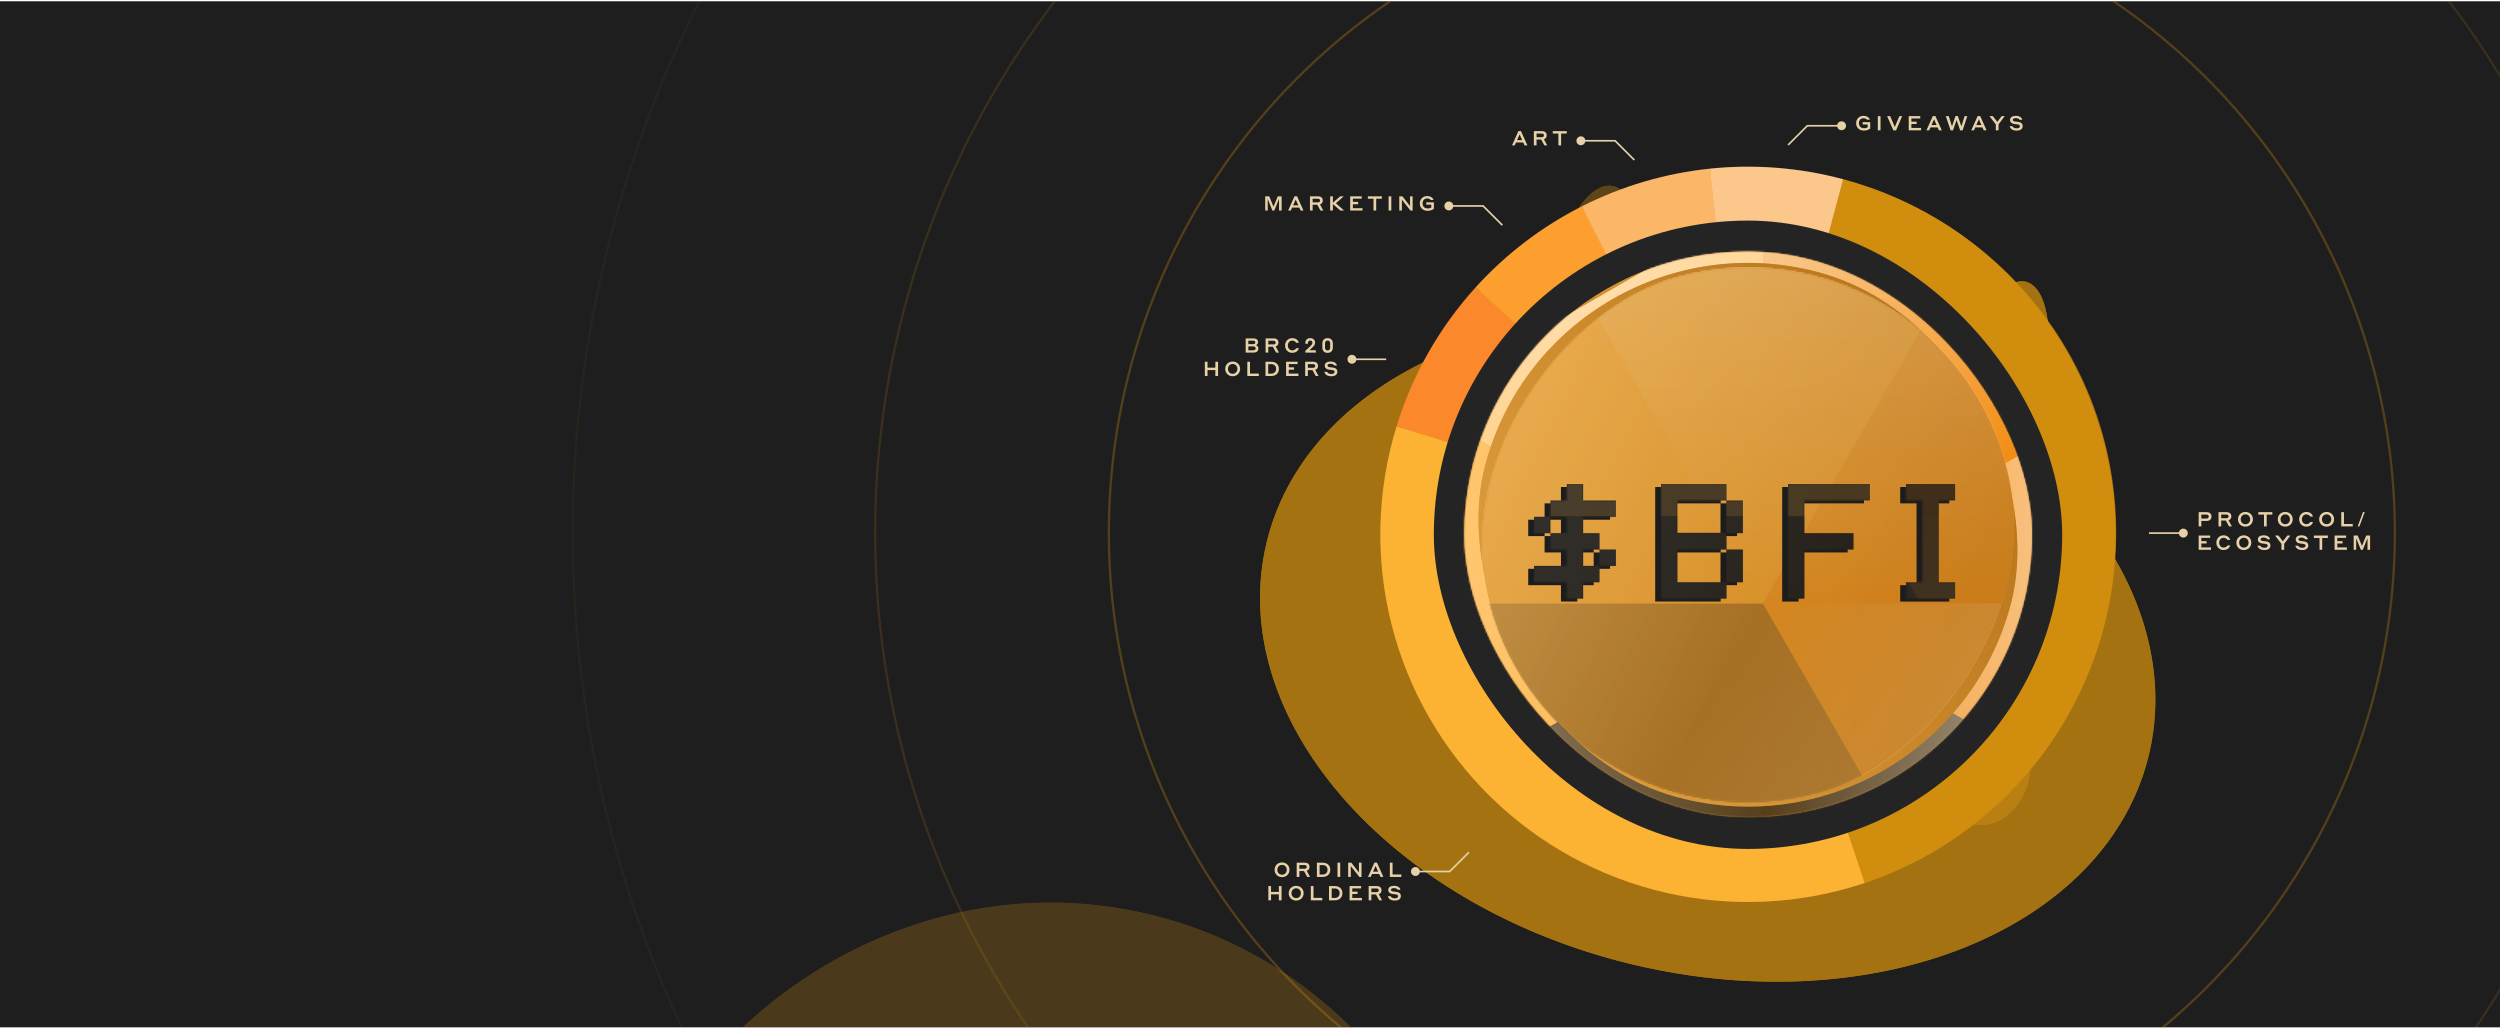 <svg width="1496" height="615" viewBox="0 0 1496 615" fill="none" xmlns="http://www.w3.org/2000/svg">
<g clip-path="url(#clip0_0_775)">
<rect width="1496" height="614" transform="translate(0 0.75)" fill="#1E1E1E"/>
<g clip-path="url(#clip1_0_775)">
<circle opacity="0.3" cx="1048.31" cy="318.854" r="384.772" stroke="#D18D0E" stroke-width="1.383"/>
<g opacity="0.75" filter="url(#filter0_f_0_775)">
<circle cx="1048.31" cy="318.854" r="153.418" fill="#D18D0E"/>
<circle cx="1048.31" cy="318.854" r="153.418" fill="url(#paint0_radial_0_775)"/>
<circle cx="1048.31" cy="318.854" r="152.726" stroke="#D18D0E" stroke-width="1.383"/>
</g>
<g opacity="0.75">
<circle cx="1048.31" cy="318.854" r="217.323" fill="#D18D0E"/>
<circle cx="1048.31" cy="318.854" r="217.323" fill="url(#paint1_radial_0_775)"/>
<circle cx="1048.31" cy="318.854" r="217.323" stroke="#D18D0E" stroke-width="1.383"/>
</g>
<circle opacity="0.15" cx="1048.31" cy="318.854" r="524.62" stroke="#D18D0E" stroke-width="1.383"/>
<circle opacity="0.5" cx="1048.31" cy="318.854" r="705.599" stroke="#D18D0E" stroke-opacity="0.1" stroke-width="1.383"/>
</g>
<g opacity="0.75" filter="url(#filter1_f_0_775)">
<ellipse cx="1021.89" cy="388.262" rx="271.513" ry="194.153" transform="rotate(13.527 1021.89 388.262)" fill="#D18D0E"/>
<path d="M1285.2 451.605C1272.73 503.459 1232.03 543.396 1176.19 566.005C1120.35 588.613 1049.42 593.864 976.645 576.357C903.872 558.851 843.092 521.915 803.643 476.383C764.193 430.85 746.11 376.772 758.585 324.918C771.059 273.064 811.759 233.127 867.601 210.518C923.442 187.91 994.372 182.659 1067.14 200.166C1139.92 217.673 1200.7 254.609 1240.15 300.14C1279.6 345.673 1297.68 399.752 1285.2 451.605Z" stroke="#D18D0E" stroke-width="1.383"/>
</g>
<g style="mix-blend-mode:difference" opacity="0.25" filter="url(#filter2_f_0_775)">
<ellipse cx="619.411" cy="831.951" rx="271.513" ry="292.899" transform="rotate(13.527 619.411 831.951)" fill="#D18D0E"/>
<path d="M882.721 895.295C844.963 1052.25 696.44 1151.03 551.066 1116.05C405.691 1081.08 318.344 925.562 356.102 768.608C393.86 611.653 542.382 512.876 687.757 547.849C833.132 582.821 920.479 738.34 882.721 895.295Z" stroke="#D18D0E" stroke-width="1.383"/>
</g>
<g opacity="0.65" filter="url(#filter3_f_0_775)">
<ellipse cx="916.74" cy="298.905" rx="26.21" ry="69.822" transform="rotate(13.527 916.74 298.905)" fill="#D18D0E"/>
<path d="M941.55 304.874C937.055 323.56 930.148 339.764 922.639 350.854C918.883 356.402 914.997 360.638 911.216 363.275C907.434 365.911 903.828 366.902 900.571 366.118C897.313 365.334 894.552 362.812 892.383 358.744C890.215 354.677 888.682 349.137 887.859 342.488C886.216 329.195 887.434 311.623 891.929 292.937C896.425 274.25 903.332 258.047 910.841 246.956C914.597 241.409 918.483 237.172 922.264 234.536C926.046 231.899 929.652 230.909 932.909 231.693C936.167 232.476 938.928 234.998 941.096 239.067C943.265 243.134 944.798 248.674 945.62 255.323C947.264 268.616 946.046 286.187 941.55 304.874Z" stroke="#D18D0E" stroke-width="1.383"/>
</g>
<g opacity="0.75" filter="url(#filter4_f_0_775)">
<ellipse cx="1195.92" cy="236.471" rx="26.21" ry="69.822" transform="rotate(13.527 1195.92 236.471)" fill="#D18D0E"/>
<path d="M1220.73 242.44C1216.24 261.127 1209.33 277.33 1201.82 288.421C1198.06 293.968 1194.18 298.205 1190.4 300.841C1186.61 303.477 1183.01 304.468 1179.75 303.684C1176.49 302.901 1173.73 300.378 1171.56 296.31C1169.4 292.243 1167.86 286.703 1167.04 280.054C1165.4 266.761 1166.61 249.189 1171.11 230.503C1175.61 211.816 1182.51 195.613 1190.02 184.522C1193.78 178.975 1197.66 174.738 1201.44 172.102C1205.23 169.466 1208.83 168.475 1212.09 169.259C1215.35 170.042 1218.11 172.565 1220.28 176.633C1222.45 180.7 1223.98 186.24 1224.8 192.889C1226.44 206.182 1225.23 223.754 1220.73 242.44Z" stroke="#D18D0E" stroke-width="1.383"/>
</g>
<g opacity="0.55" filter="url(#filter5_f_0_775)">
<ellipse cx="1219.36" cy="351.417" rx="26.21" ry="69.822" transform="rotate(13.527 1219.36 351.417)" fill="#D18D0E"/>
<path d="M1244.17 357.385C1239.67 376.072 1232.76 392.275 1225.25 403.366C1221.5 408.913 1217.61 413.15 1213.83 415.786C1210.05 418.423 1206.44 419.413 1203.19 418.63C1199.93 417.846 1197.17 415.324 1195 411.256C1192.83 407.188 1191.3 401.648 1190.47 394.999C1188.83 381.707 1190.05 364.135 1194.54 345.448C1199.04 326.762 1205.95 310.558 1213.46 299.468C1217.21 293.92 1221.1 289.684 1224.88 287.048C1228.66 284.411 1232.27 283.42 1235.52 284.204C1238.78 284.988 1241.54 287.51 1243.71 291.578C1245.88 295.645 1247.41 301.186 1248.24 307.835C1249.88 321.127 1248.66 338.699 1244.17 357.385Z" stroke="#D18D0E" stroke-width="1.383"/>
</g>
<g opacity="0.35" filter="url(#filter6_f_0_775)">
<ellipse cx="955.524" cy="152.803" rx="21.206" ry="42.573" transform="rotate(13.527 955.524 152.803)" fill="#D18D0E"/>
<path d="M975.469 157.602C972.739 168.95 967.983 178.64 962.532 185.135C957.051 191.666 951.028 194.798 945.728 193.523C940.428 192.248 936.489 186.719 934.578 178.41C932.677 170.147 932.848 159.354 935.578 148.005C938.309 136.656 943.065 126.967 948.516 120.472C953.997 113.941 960.019 110.808 965.32 112.084C970.62 113.359 974.559 118.888 976.47 127.197C978.37 135.46 978.199 146.253 975.469 157.602Z" stroke="#D18D0E" stroke-width="1.383"/>
</g>
<g opacity="0.45" filter="url(#filter7_f_0_775)">
<ellipse cx="1188.47" cy="460.876" rx="26.21" ry="33.187" transform="rotate(13.527 1188.47 460.876)" fill="#D18D0E"/>
<path d="M1213.28 466.845C1209.04 484.45 1194.43 495.733 1180.87 492.471C1167.3 489.208 1159.42 472.513 1163.66 454.908C1167.89 437.302 1182.5 426.019 1196.07 429.282C1209.63 432.545 1217.51 449.239 1213.28 466.845Z" stroke="#D18D0E" stroke-width="1.383"/>
</g>
<g opacity="0.21">
<g clip-path="url(#clip2_0_775)" filter="url(#filter8_dddddd_0_775)">
<path d="M1046 99.751C1093.28 99.751 1139.31 114.984 1177.25 143.192C1215.2 171.401 1243.05 211.084 1256.67 256.361C1270.29 301.638 1268.97 350.1 1252.89 394.564C1236.81 439.029 1206.83 477.13 1167.4 503.221L1046 319.75V99.751Z" fill="#D18D0E"/>
<path d="M1167.4 503.22C1133.68 525.533 1094.46 538.122 1054.05 539.602C1013.65 541.082 973.611 531.397 938.348 511.611C903.084 491.825 873.956 462.703 854.162 427.444C834.368 392.184 824.674 352.152 826.146 311.743L1046 319.749L1167.4 503.22Z" fill="#FCB232"/>
<path d="M826.146 311.744C827.32 279.491 835.577 247.891 850.33 219.185L1046 319.75L826.146 311.744Z" fill="#FB892B"/>
<path d="M850.331 219.186C862.61 195.294 879.161 173.853 899.165 155.924L1046 319.751L850.331 219.186Z" fill="#FC9F2F"/>
<path d="M899.165 155.922C919.169 137.993 942.287 123.879 967.376 114.279L1046 319.75L899.165 155.922Z" fill="#FBB767"/>
<path d="M967.375 114.28C992.464 104.68 1019.1 99.755 1045.96 99.751L1046 319.75L967.375 114.28Z" fill="#FBC78B"/>
</g>
</g>
<g clip-path="url(#clip3_0_775)">
<path d="M1102.94 107.247C1148.61 119.484 1189.12 146.11 1218.48 183.179C1247.83 220.248 1264.46 265.786 1265.9 313.047C1267.34 360.307 1253.52 406.774 1226.48 445.562C1199.44 484.349 1160.62 513.394 1115.78 528.391L1046 319.751L1102.94 107.247Z" fill="#D18D0E"/>
<path d="M1115.78 528.39C1077.43 541.215 1036.29 543.224 996.878 534.195C957.463 525.167 921.299 505.45 892.358 477.211C863.417 448.972 842.819 413.304 832.825 374.123C822.832 334.942 823.83 293.765 835.709 255.114L1046 319.749L1115.78 528.39Z" fill="#FCB232"/>
<path d="M835.709 255.115C845.191 224.264 861.345 195.878 883.025 171.969L1046 319.75L835.709 255.115Z" fill="#FB892B"/>
<path d="M883.026 171.97C901.07 152.07 922.607 135.643 946.569 123.503L1046 319.751L883.026 171.97Z" fill="#FC9F2F"/>
<path d="M946.57 123.501C970.532 111.36 996.516 103.711 1023.23 100.931L1046 319.75L946.57 123.501Z" fill="#FBB767"/>
<path d="M1023.23 100.932C1049.95 98.152 1076.95 100.289 1102.9 107.237L1046 319.75L1023.23 100.932Z" fill="#FBC78B"/>
<rect x="858" y="132" width="376" height="376" rx="188" fill="#242424"/>
<rect x="876.254" y="150.588" width="339.673" height="338.396" rx="169.198" fill="#BF7B15"/>
<rect x="876.254" y="150.588" width="339.673" height="338.396" rx="169.198" fill="url(#paint2_linear_0_775)" fill-opacity="0.5"/>
<mask id="mask0_0_775" style="mask-type:alpha" maskUnits="userSpaceOnUse" x="876" y="150" width="340" height="339">
<rect x="876.254" y="150.588" width="339.673" height="338.396" rx="169.198" fill="#BF7B15"/>
<rect x="876.254" y="150.588" width="339.673" height="338.396" rx="169.198" fill="url(#paint3_linear_0_775)" fill-opacity="0.5"/>
</mask>
<g mask="url(#mask0_0_775)">
<g filter="url(#filter9_f_0_775)">
<g filter="url(#filter10_b_0_775)">
<rect width="240.046" height="240.046" transform="matrix(-0.866 -0.5 -0.866 0.5 1262.76 481.042)" fill="#523A15"/>
</g>
<g filter="url(#filter11_b_0_775)">
<rect width="240.046" height="240.045" transform="matrix(-0.866 -0.5 -2.76993e-08 1 1262.76 241.004)" fill="#F98600" fill-opacity="0.8"/>
</g>
<g filter="url(#filter12_b_0_775)">
<rect width="240.046" height="240.045" transform="matrix(-0.866 0.5 2.76993e-08 1 1054.96 120.983)" fill="#FFAA29"/>
</g>
<g filter="url(#filter13_b_0_775)">
<rect width="240.046" height="240.046" transform="matrix(-0.866 -0.5 -0.866 0.5 1262.76 241.014)" fill="url(#paint4_linear_0_775)" fill-opacity="0.6"/>
</g>
<g filter="url(#filter14_b_0_775)">
<rect width="240.046" height="240.045" transform="matrix(-0.866 0.5 2.76993e-08 1 1262.76 241.014)" fill="url(#paint5_linear_0_775)" fill-opacity="0.6"/>
</g>
<g filter="url(#filter15_b_0_775)">
<rect width="240.046" height="240.045" transform="matrix(-0.866 -0.5 -2.76993e-08 1 1054.96 361.032)" fill="url(#paint6_linear_0_775)" fill-opacity="0.4"/>
</g>
</g>
</g>
<rect x="1161" y="519.188" width="325.277" height="325.277" rx="162.638" transform="rotate(-165 1161 519.188)" fill="#BF7B15"/>
<rect x="1161" y="519.188" width="325.277" height="325.277" rx="162.638" transform="rotate(-165 1161 519.188)" fill="url(#paint7_linear_0_775)" fill-opacity="0.5"/>
<mask id="mask1_0_775" style="mask-type:alpha" maskUnits="userSpaceOnUse" x="886" y="160" width="320" height="320">
<rect x="933.032" y="515.666" width="319.523" height="319.523" rx="159.762" transform="rotate(-105 933.032 515.666)" fill="#BF7B15"/>
<rect x="933.032" y="515.666" width="319.523" height="319.523" rx="159.762" transform="rotate(-105 933.032 515.666)" fill="url(#paint8_linear_0_775)" fill-opacity="0.5"/>
</mask>
<g mask="url(#mask1_0_775)">
<g filter="url(#filter16_f_0_775)">
<g filter="url(#filter17_b_0_775)">
<rect width="240.046" height="240.046" transform="matrix(-0.5 -0.866 -1 -1.41582e-06 1174.9 568.906)" fill="#523A15"/>
</g>
<g filter="url(#filter18_b_0_775)">
<rect width="240.046" height="240.045" transform="matrix(-0.5 -0.866 -0.5 0.866 1294.92 361.027)" fill="#F98600" fill-opacity="0.8"/>
</g>
<g filter="url(#filter19_b_0_775)">
<rect width="240.046" height="240.045" transform="matrix(-1 -1.41582e-06 -0.5 0.866 1174.98 153.19)" fill="#FFAA29"/>
</g>
<g filter="url(#filter20_b_0_775)">
<rect width="240.046" height="240.046" transform="matrix(-0.5 -0.866 -1 -1.41582e-06 1294.91 361.036)" fill="url(#paint9_linear_0_775)" fill-opacity="0.6"/>
</g>
<g filter="url(#filter21_b_0_775)">
<rect width="240.046" height="240.045" transform="matrix(-1 -1.41582e-06 -0.5 0.866 1294.91 361.036)" fill="url(#paint10_linear_0_775)" fill-opacity="0.6"/>
</g>
<g filter="url(#filter22_b_0_775)">
<rect width="240.046" height="240.045" transform="matrix(-0.5 -0.866 -0.5 0.866 1054.95 361.078)" fill="url(#paint11_linear_0_775)" fill-opacity="0.4"/>
</g>
</g>
</g>
<g opacity="0.7">
<rect x="933.032" y="515.665" width="319.523" height="319.523" rx="159.762" transform="rotate(-105 933.032 515.665)" fill="#BF7B15"/>
<rect x="933.032" y="515.665" width="319.523" height="319.523" rx="159.762" transform="rotate(-105 933.032 515.665)" fill="url(#paint12_linear_0_775)" fill-opacity="0.5"/>
</g>
<path d="M1140.57 289.674H1169.95V299.466H1160.16V348.426H1169.95V358.218H1140.57V348.426H1150.36V299.466H1140.57V289.674Z" fill="#1C1C1C"/>
<path d="M1069.95 289.674H1118.92V299.466H1079.75V319.05H1109.12V328.842H1079.75V358.218H1069.95V289.674Z" fill="#1C1C1C"/>
<path d="M1033.04 348.426V328.842H1003.76V348.426H1033.04ZM1033.04 318.854V299.466H1003.76V318.854H1033.04ZM993.969 358.218V289.674H1033.14V299.466H1042.93V319.05H1033.14V328.842H1042.93V348.426H1033.14V358.218H993.969Z" fill="#1C1C1C"/>
<path d="M947.359 348.426V358.218H937.567V348.426H917.983V338.634H937.567V328.842H927.775V319.05H917.983V309.258H927.775V299.466H937.567V289.674H947.359V299.466H966.943V309.258H947.359V319.05H957.151V328.842H966.943V338.634H957.151V348.426H947.359ZM937.567 319.05V309.258H927.775V319.05H937.567ZM957.151 338.634V328.842H947.359V338.634H957.151Z" fill="#1C1C1C"/>
<g style="mix-blend-mode:color-dodge">
<path d="M1137.08 291.42H1166.46V301.212H1156.67V350.172H1166.46V359.964H1137.08V350.172H1146.87V301.212H1137.08V291.42Z" fill="#1C1C1C"/>
<path d="M1066.46 291.42H1115.42V301.212H1076.26V320.796H1105.63V330.588H1076.26V359.964H1066.46V291.42Z" fill="#1C1C1C"/>
<path d="M1029.55 350.172V330.588H1000.27V350.172H1029.55ZM1029.55 320.6V301.212H1000.27V320.6H1029.55ZM990.477 359.964V291.42H1029.65V301.212H1039.44V320.796H1029.65V330.588H1039.44V350.172H1029.65V359.964H990.477Z" fill="#1C1C1C"/>
<path d="M943.867 350.172V359.964H934.075V350.172H914.491V340.38H934.075V330.588H924.283V320.796H914.491V311.004H924.283V301.212H934.075V291.42H943.867V301.212H963.451V311.004H943.867V320.796H953.659V330.588H963.451V340.38H953.659V350.172H943.867ZM934.075 320.796V311.004H924.283V320.796H934.075ZM953.659 340.38V330.588H943.867V340.38H953.659Z" fill="#1C1C1C"/>
</g>
<g opacity="0.2">
<mask id="mask2_0_775" style="mask-type:alpha" maskUnits="userSpaceOnUse" x="917" y="289" width="253" height="70">
<path d="M1140.57 289.674H1169.95V299.466H1160.16V348.426H1169.95V358.218H1140.57V348.426H1150.36V299.466H1140.57V289.674Z" fill="#1C1C1C"/>
<path d="M1069.95 289.674H1118.92V299.466H1079.75V319.05H1109.12V328.842H1079.75V358.218H1069.95V289.674Z" fill="#1C1C1C"/>
<path d="M1033.04 348.426V328.842H1003.76V348.426H1033.04ZM1033.04 318.854V299.466H1003.76V318.854H1033.04ZM993.969 358.218V289.674H1033.14V299.466H1042.93V319.05H1033.14V328.842H1042.93V348.426H1033.14V358.218H993.969Z" fill="#1C1C1C"/>
<path d="M947.359 348.426V358.218H937.567V348.426H917.983V338.634H937.567V328.842H927.775V319.05H917.983V309.258H927.775V299.466H937.567V289.674H947.359V299.466H966.943V309.258H947.359V319.05H957.151V328.842H966.943V338.634H957.151V348.426H947.359ZM937.567 319.05V309.258H927.775V319.05H937.567ZM957.151 338.634V328.842H947.359V338.634H957.151Z" fill="#1C1C1C"/>
</mask>
<g mask="url(#mask2_0_775)">
<g filter="url(#filter23_f_0_775)">
<g filter="url(#filter24_b_0_775)">
<rect width="240.046" height="240.046" transform="matrix(-0.5 -0.866 -1 -1.41582e-06 1239.14 516.738)" fill="#523A15"/>
</g>
<g filter="url(#filter25_b_0_775)">
<rect width="240.046" height="240.045" transform="matrix(-0.5 -0.866 -0.5 0.866 1359.16 308.859)" fill="#F98600" fill-opacity="0.8"/>
</g>
<g filter="url(#filter26_b_0_775)">
<rect width="240.046" height="240.045" transform="matrix(-1 -1.41582e-06 -0.5 0.866 1239.22 101.022)" fill="#FFAA29"/>
</g>
<g filter="url(#filter27_b_0_775)">
<rect width="240.046" height="240.046" transform="matrix(-0.5 -0.866 -1 -1.41582e-06 1359.15 308.868)" fill="url(#paint13_linear_0_775)" fill-opacity="0.6"/>
</g>
<g filter="url(#filter28_b_0_775)">
<rect width="240.046" height="240.045" transform="matrix(-1 -1.41582e-06 -0.5 0.866 1359.15 308.868)" fill="url(#paint14_linear_0_775)" fill-opacity="0.6"/>
</g>
<g filter="url(#filter29_b_0_775)">
<rect width="240.046" height="240.045" transform="matrix(-0.5 -0.866 -0.5 0.866 1119.19 308.91)" fill="url(#paint15_linear_0_775)" fill-opacity="0.4"/>
</g>
</g>
</g>
</g>
</g>
<path d="M1099.33 75.25C1099.33 73.777 1100.53 72.583 1102 72.583C1103.47 72.583 1104.67 73.777 1104.67 75.25C1104.67 76.723 1103.47 77.917 1102 77.917C1100.53 77.917 1099.33 76.723 1099.33 75.25ZM1081.5 75.25L1081.15 74.896L1081.29 74.75H1081.5V75.25ZM1102 75.75H1081.5V74.75H1102V75.75ZM1081.85 75.604L1070.35 87.104L1069.65 86.396L1081.15 74.896L1081.85 75.604Z" fill="#E7D1A8"/>
<path d="M1303.83 319C1303.83 320.473 1305.03 321.667 1306.5 321.667C1307.97 321.667 1309.17 320.473 1309.17 319C1309.17 317.527 1307.97 316.333 1306.5 316.333C1305.03 316.333 1303.83 317.527 1303.83 319ZM1306.5 318.5H1286V319.5H1306.5V318.5Z" fill="#E7D1A8"/>
<path d="M1315.68 315V306.48H1320.38C1322.29 306.48 1323.36 307.404 1323.36 309.084C1323.36 310.728 1322.29 311.736 1320.38 311.736H1317.28V315H1315.68ZM1320.3 307.92H1317.28V310.296H1320.3C1321.23 310.296 1321.7 309.816 1321.7 309.108C1321.7 308.34 1321.24 307.92 1320.3 307.92ZM1327.56 315V306.48H1332.32C1334.18 306.48 1335.24 307.356 1335.24 309.024C1335.24 310.176 1334.64 310.992 1333.56 311.328L1335.56 315H1333.86L1331.92 311.496H1329.16V315H1327.56ZM1332.19 307.908H1329.16V310.092H1332.19C1333.11 310.092 1333.58 309.756 1333.58 309.024C1333.58 308.244 1333.11 307.908 1332.19 307.908ZM1343.67 315.144C1341.11 315.144 1339.2 313.296 1339.2 310.74C1339.2 308.184 1341.14 306.336 1343.67 306.336C1346.2 306.336 1348.13 308.184 1348.13 310.74C1348.13 313.284 1346.2 315.144 1343.67 315.144ZM1343.67 313.68C1345.37 313.68 1346.49 312.372 1346.49 310.74C1346.49 309.12 1345.37 307.8 1343.67 307.8C1341.98 307.8 1340.86 309.12 1340.86 310.74C1340.86 312.384 1341.96 313.68 1343.67 313.68ZM1351.39 307.92V306.48H1359.77V307.92H1356.39V315H1354.78V307.92H1351.39ZM1367.5 315.144C1364.94 315.144 1363.03 313.296 1363.03 310.74C1363.03 308.184 1364.97 306.336 1367.5 306.336C1370.03 306.336 1371.96 308.184 1371.96 310.74C1371.96 313.284 1370.03 315.144 1367.5 315.144ZM1367.5 313.68C1369.2 313.68 1370.32 312.372 1370.32 310.74C1370.32 309.12 1369.2 307.8 1367.5 307.8C1365.81 307.8 1364.69 309.12 1364.69 310.74C1364.69 312.384 1365.79 313.68 1367.5 313.68ZM1380.1 315.144C1377.61 315.144 1375.81 313.236 1375.81 310.74C1375.81 308.244 1377.61 306.336 1380.1 306.336C1382.73 306.336 1383.85 308.1 1384.07 309.096H1382.42C1382.18 308.64 1381.46 307.812 1380.1 307.812C1378.49 307.812 1377.47 309.144 1377.47 310.74C1377.47 312.336 1378.49 313.668 1380.1 313.668C1381.59 313.668 1382.21 312.804 1382.44 312.372H1384.07C1383.87 313.272 1382.84 315.144 1380.1 315.144ZM1392.24 315.144C1389.69 315.144 1387.78 313.296 1387.78 310.74C1387.78 308.184 1389.71 306.336 1392.24 306.336C1394.78 306.336 1396.71 308.184 1396.71 310.74C1396.71 313.284 1394.78 315.144 1392.24 315.144ZM1392.24 313.68C1393.95 313.68 1395.06 312.372 1395.06 310.74C1395.06 309.12 1393.95 307.8 1392.24 307.8C1390.55 307.8 1389.44 309.12 1389.44 310.74C1389.44 312.384 1390.54 313.68 1392.24 313.68ZM1407.88 313.548V315H1401.01V306.48H1402.62V313.548H1407.88ZM1415.06 306.432L1411.87 315H1410.84L1414.03 306.432H1415.06ZM1315.68 329V320.48H1322.58V321.872H1317.28V323.816H1320.44V325.22H1317.28V327.572H1323.06V329H1315.68ZM1330.58 329.144C1328.08 329.144 1326.28 327.236 1326.28 324.74C1326.28 322.244 1328.08 320.336 1330.58 320.336C1333.2 320.336 1334.32 322.1 1334.55 323.096H1332.89C1332.65 322.64 1331.93 321.812 1330.58 321.812C1328.97 321.812 1327.95 323.144 1327.95 324.74C1327.95 326.336 1328.97 327.668 1330.58 327.668C1332.06 327.668 1332.69 326.804 1332.92 326.372H1334.55C1334.34 327.272 1333.31 329.144 1330.58 329.144ZM1342.72 329.144C1340.16 329.144 1338.25 327.296 1338.25 324.74C1338.25 322.184 1340.19 320.336 1342.72 320.336C1345.25 320.336 1347.18 322.184 1347.18 324.74C1347.18 327.284 1345.25 329.144 1342.72 329.144ZM1342.72 327.68C1344.42 327.68 1345.54 326.372 1345.54 324.74C1345.54 323.12 1344.42 321.8 1342.72 321.8C1341.03 321.8 1339.91 323.12 1339.91 324.74C1339.91 326.384 1341.01 327.68 1342.72 327.68ZM1354.51 321.692C1353.34 321.692 1352.73 322.088 1352.73 322.712C1352.73 323.288 1353.23 323.624 1354.12 323.732C1354.65 323.78 1355.05 323.828 1355.62 323.888C1357.33 324.056 1358.63 324.704 1358.63 326.504C1358.63 328.04 1357.42 329.156 1355.01 329.156C1352.23 329.156 1351.16 327.752 1350.82 326.528H1352.54C1352.77 327.068 1353.45 327.788 1355.01 327.788C1356.31 327.788 1356.99 327.296 1356.99 326.612C1356.99 325.796 1356.39 325.532 1355.51 325.424L1354 325.268C1352.3 325.1 1351.1 324.296 1351.1 322.76C1351.1 321.236 1352.48 320.324 1354.51 320.324C1357.18 320.324 1358.17 321.608 1358.43 322.688H1356.79C1356.55 322.256 1355.9 321.692 1354.51 321.692ZM1366.86 325.4V329H1365.21V325.412L1361.38 320.48H1363.43L1366.08 323.948L1368.72 320.48H1370.57L1366.86 325.4ZM1377.15 321.692C1375.99 321.692 1375.38 322.088 1375.38 322.712C1375.38 323.288 1375.88 323.624 1376.77 323.732C1377.3 323.78 1377.69 323.828 1378.27 323.888C1379.97 324.056 1381.28 324.704 1381.28 326.504C1381.28 328.04 1380.07 329.156 1377.66 329.156C1374.87 329.156 1373.81 327.752 1373.47 326.528H1375.19C1375.41 327.068 1376.1 327.788 1377.66 327.788C1378.95 327.788 1379.64 327.296 1379.64 326.612C1379.64 325.796 1379.04 325.532 1378.16 325.424L1376.65 325.268C1374.95 325.1 1373.75 324.296 1373.75 322.76C1373.75 321.236 1375.13 320.324 1377.15 320.324C1379.83 320.324 1380.81 321.608 1381.08 322.688H1379.43C1379.19 322.256 1378.55 321.692 1377.15 321.692ZM1384.62 321.92V320.48H1393V321.92H1389.61V329H1388.01V321.92H1384.62ZM1397.02 329V320.48H1403.92V321.872H1398.63V323.816H1401.79V325.22H1398.63V327.572H1404.4V329H1397.02ZM1410.86 320.48L1413.4 326.684L1415.96 320.48H1418.27V329H1416.71V322.016L1413.86 329.036H1412.77L1409.93 322.076V329H1408.45V320.48H1410.86Z" fill="#E7D1A8"/>
<path d="M745.41 211V202.48H749.97C751.818 202.48 752.826 203.356 752.826 204.784C752.826 205.696 752.19 206.296 751.542 206.512C752.334 206.752 753.018 207.448 753.018 208.564C753.018 210.052 752.01 211 750.042 211H745.41ZM749.79 203.848H746.994V205.936H749.79C750.69 205.936 751.17 205.576 751.17 204.892C751.17 204.172 750.702 203.848 749.79 203.848ZM749.85 207.292H746.994V209.632H749.85C750.882 209.632 751.374 209.212 751.374 208.456C751.374 207.7 750.882 207.292 749.85 207.292ZM757.338 211V202.48H762.102C763.962 202.48 765.018 203.356 765.018 205.024C765.018 206.176 764.418 206.992 763.338 207.328L765.342 211H763.638L761.706 207.496H758.946V211H757.338ZM761.97 203.908H758.946V206.092H761.97C762.894 206.092 763.362 205.756 763.362 205.024C763.362 204.244 762.894 203.908 761.97 203.908ZM773.281 211.144C770.785 211.144 768.985 209.236 768.985 206.74C768.985 204.244 770.785 202.336 773.281 202.336C775.909 202.336 777.025 204.1 777.253 205.096H775.597C775.357 204.64 774.637 203.812 773.281 203.812C771.673 203.812 770.653 205.144 770.653 206.74C770.653 208.336 771.673 209.668 773.281 209.668C774.769 209.668 775.393 208.804 775.621 208.372H777.253C777.049 209.272 776.017 211.144 773.281 211.144ZM787.402 209.596V211H781.102V209.968L784.126 207.112C784.918 206.356 785.338 205.84 785.338 205.072C785.338 204.304 784.858 203.764 784.018 203.764C783.19 203.764 782.686 204.352 782.686 205.18V205.684H781.126V205.144C781.126 203.56 782.182 202.336 784.018 202.336C785.866 202.336 786.946 203.464 786.946 205.036C786.946 206.368 786.154 207.184 785.098 208.168L783.586 209.596H787.402ZM794.432 202.324C796.352 202.324 797.564 203.512 797.564 205.48V208C797.564 210.016 796.328 211.156 794.432 211.156C792.536 211.156 791.3 210.016 791.3 208V205.48C791.3 203.512 792.512 202.324 794.432 202.324ZM794.432 209.716C795.452 209.716 795.98 208.984 795.98 207.976V205.504C795.98 204.496 795.452 203.764 794.432 203.764C793.4 203.764 792.884 204.496 792.884 205.504V207.976C792.884 208.984 793.4 209.716 794.432 209.716ZM727.267 225V221.436H722.587V225H720.979V216.48H722.587V219.996H727.267V216.48H728.887V225H727.267ZM737.629 225.144C735.073 225.144 733.165 223.296 733.165 220.74C733.165 218.184 735.097 216.336 737.629 216.336C740.161 216.336 742.093 218.184 742.093 220.74C742.093 223.284 740.161 225.144 737.629 225.144ZM737.629 223.68C739.333 223.68 740.449 222.372 740.449 220.74C740.449 219.12 739.333 217.8 737.629 217.8C735.937 217.8 734.821 219.12 734.821 220.74C734.821 222.384 735.925 223.68 737.629 223.68ZM753.268 223.548V225H746.392V216.48H748V223.548H753.268ZM757.277 225V216.48H760.721C763.445 216.48 765.281 218.04 765.281 220.74C765.281 223.392 763.457 225 760.721 225H757.277ZM760.697 217.896H758.885V223.584H760.697C762.485 223.584 763.637 222.492 763.637 220.74C763.637 218.928 762.485 217.896 760.697 217.896ZM769.591 225V216.48H776.491V217.872H771.199V219.816H774.355V221.22H771.199V223.572H776.971V225H769.591ZM781.014 225V216.48H785.778C787.638 216.48 788.694 217.356 788.694 219.024C788.694 220.176 788.094 220.992 787.014 221.328L789.018 225H787.314L785.382 221.496H782.622V225H781.014ZM785.646 217.908H782.622V220.092H785.646C786.57 220.092 787.038 219.756 787.038 219.024C787.038 218.244 786.57 217.908 785.646 217.908ZM796.141 217.692C794.977 217.692 794.365 218.088 794.365 218.712C794.365 219.288 794.869 219.624 795.757 219.732C796.285 219.78 796.681 219.828 797.257 219.888C798.961 220.056 800.269 220.704 800.269 222.504C800.269 224.04 799.057 225.156 796.645 225.156C793.861 225.156 792.793 223.752 792.457 222.528H794.173C794.401 223.068 795.085 223.788 796.645 223.788C797.941 223.788 798.625 223.296 798.625 222.612C798.625 221.796 798.025 221.532 797.149 221.424L795.637 221.268C793.933 221.1 792.733 220.296 792.733 218.76C792.733 217.236 794.113 216.324 796.141 216.324C798.817 216.324 799.801 217.608 800.065 218.688H798.421C798.181 218.256 797.533 217.692 796.141 217.692Z" fill="#E7D1A8"/>
<path d="M806.333 215C806.333 216.473 807.527 217.667 809 217.667C810.473 217.667 811.667 216.473 811.667 215C811.667 213.527 810.473 212.333 809 212.333C807.527 212.333 806.333 213.527 806.333 215ZM829.5 214.5H809V215.5H829.5V214.5Z" fill="#E7D1A8"/>
<path d="M849.667 521.5C849.667 522.973 848.473 524.167 847 524.167C845.527 524.167 844.333 522.973 844.333 521.5C844.333 520.027 845.527 518.833 847 518.833C848.473 518.833 849.667 520.027 849.667 521.5ZM867.5 521.5L867.854 521.854L867.707 522H867.5V521.5ZM847 521H867.5V522H847V521ZM867.146 521.146L878.646 509.646L879.354 510.354L867.854 521.854L867.146 521.146Z" fill="#E7D1A8"/>
<path d="M767.171 524.894C764.615 524.894 762.707 523.046 762.707 520.49C762.707 517.934 764.639 516.086 767.171 516.086C769.703 516.086 771.635 517.934 771.635 520.49C771.635 523.034 769.703 524.894 767.171 524.894ZM767.171 523.43C768.875 523.43 769.991 522.122 769.991 520.49C769.991 518.87 768.875 517.55 767.171 517.55C765.479 517.55 764.363 518.87 764.363 520.49C764.363 522.134 765.467 523.43 767.171 523.43ZM775.934 524.75V516.23H780.698C782.558 516.23 783.614 517.106 783.614 518.774C783.614 519.926 783.014 520.742 781.934 521.078L783.938 524.75H782.234L780.302 521.246H777.542V524.75H775.934ZM780.566 517.658H777.542V519.842H780.566C781.49 519.842 781.958 519.506 781.958 518.774C781.958 517.994 781.49 517.658 780.566 517.658ZM788.037 524.75V516.23H791.481C794.205 516.23 796.041 517.79 796.041 520.49C796.041 523.142 794.217 524.75 791.481 524.75H788.037ZM791.457 517.646H789.645V523.334H791.457C793.245 523.334 794.397 522.242 794.397 520.49C794.397 518.678 793.245 517.646 791.457 517.646ZM800.363 524.75V516.23H801.983V524.75H800.363ZM814.739 516.23V524.786H813.479L808.307 518.258V524.75H806.747V516.23H808.619L813.191 522.074V516.23H814.739ZM826.095 524.75L825.315 522.998H821.019L820.239 524.75H818.619L822.447 516.194H823.971L827.811 524.75H826.095ZM821.631 521.606H824.703L823.167 518.162L821.631 521.606ZM838.568 523.298V524.75H831.692V516.23H833.3V523.298H838.568ZM765.267 538.75V535.186H760.587V538.75H758.979V530.23H760.587V533.746H765.267V530.23H766.887V538.75H765.267ZM775.629 538.894C773.073 538.894 771.165 537.046 771.165 534.49C771.165 531.934 773.097 530.086 775.629 530.086C778.161 530.086 780.093 531.934 780.093 534.49C780.093 537.034 778.161 538.894 775.629 538.894ZM775.629 537.43C777.333 537.43 778.449 536.122 778.449 534.49C778.449 532.87 777.333 531.55 775.629 531.55C773.937 531.55 772.821 532.87 772.821 534.49C772.821 536.134 773.925 537.43 775.629 537.43ZM791.268 537.298V538.75H784.392V530.23H786V537.298H791.268ZM795.277 538.75V530.23H798.721C801.445 530.23 803.281 531.79 803.281 534.49C803.281 537.142 801.457 538.75 798.721 538.75H795.277ZM798.697 531.646H796.885V537.334H798.697C800.485 537.334 801.637 536.242 801.637 534.49C801.637 532.678 800.485 531.646 798.697 531.646ZM807.591 538.75V530.23H814.491V531.622H809.199V533.566H812.355V534.97H809.199V537.322H814.971V538.75H807.591ZM819.014 538.75V530.23H823.778C825.638 530.23 826.694 531.106 826.694 532.774C826.694 533.926 826.094 534.742 825.014 535.078L827.018 538.75H825.314L823.382 535.246H820.622V538.75H819.014ZM823.646 531.658H820.622V533.842H823.646C824.57 533.842 825.038 533.506 825.038 532.774C825.038 531.994 824.57 531.658 823.646 531.658ZM834.141 531.442C832.977 531.442 832.365 531.838 832.365 532.462C832.365 533.038 832.869 533.374 833.757 533.482C834.285 533.53 834.681 533.578 835.257 533.638C836.961 533.806 838.269 534.454 838.269 536.254C838.269 537.79 837.057 538.906 834.645 538.906C831.861 538.906 830.793 537.502 830.457 536.278H832.173C832.401 536.818 833.085 537.538 834.645 537.538C835.941 537.538 836.625 537.046 836.625 536.362C836.625 535.546 836.025 535.282 835.149 535.174L833.637 535.018C831.933 534.85 830.733 534.046 830.733 532.51C830.733 530.986 832.113 530.074 834.141 530.074C836.817 530.074 837.801 531.358 838.065 532.438H836.421C836.181 532.006 835.533 531.442 834.141 531.442Z" fill="#E7D1A8"/>
<path d="M948.667 84.25C948.667 82.777 947.473 81.583 946 81.583C944.527 81.583 943.333 82.777 943.333 84.25C943.333 85.723 944.527 86.917 946 86.917C947.473 86.917 948.667 85.723 948.667 84.25ZM966.5 84.25L966.854 83.896L966.707 83.75H966.5V84.25ZM946 84.75H966.5V83.75H946V84.75ZM966.146 84.604L977.646 96.104L978.354 95.396L966.854 83.896L966.146 84.604Z" fill="#E7D1A8"/>
<path d="M912.265 87L911.485 85.248H907.189L906.409 87H904.789L908.617 78.444H910.141L913.981 87H912.265ZM907.801 83.856H910.873L909.337 80.412L907.801 83.856ZM917.862 87V78.48H922.626C924.486 78.48 925.542 79.356 925.542 81.024C925.542 82.176 924.942 82.992 923.862 83.328L925.866 87H924.162L922.23 83.496H919.47V87H917.862ZM922.494 79.908H919.47V82.092H922.494C923.418 82.092 923.886 81.756 923.886 81.024C923.886 80.244 923.418 79.908 922.494 79.908ZM929.174 79.92V78.48H937.55V79.92H934.166V87H932.558V79.92H929.174Z" fill="#E7D1A8"/>
<path d="M1119.14 76.896C1118.58 77.412 1117.36 78.156 1115.39 78.156C1112.57 78.156 1110.72 76.344 1110.72 73.716C1110.72 71.172 1112.54 69.324 1115.1 69.324C1117.61 69.324 1118.66 70.752 1118.94 71.664H1117.24C1116.98 71.34 1116.36 70.752 1115.1 70.752C1113.42 70.764 1112.36 72.036 1112.36 73.716C1112.36 75.492 1113.54 76.728 1115.4 76.728C1116.5 76.728 1117.25 76.44 1117.6 76.2V74.46H1114.6V73.092H1119.14V76.896ZM1123.69 78V69.48H1125.31V78H1123.69ZM1138.26 69.48L1134.61 78.024H1133L1129.25 69.48H1131.09L1133.84 76.008L1136.6 69.48H1138.26ZM1142.18 78V69.48H1149.08V70.872H1143.78V72.816H1146.94V74.22H1143.78V76.572H1149.56V78H1142.18ZM1160.26 78L1159.48 76.248H1155.18L1154.4 78H1152.78L1156.61 69.444H1158.13L1161.97 78H1160.26ZM1155.79 74.856H1158.87L1157.33 71.412L1155.79 74.856ZM1172.98 78.036L1170.82 71.844L1168.64 78.036H1167.25L1164.36 69.48H1166.11L1168.07 75.588L1170.16 69.444H1171.58L1173.68 75.6L1175.64 69.48H1177.22L1174.42 78.036H1172.98ZM1187.08 78L1186.3 76.248H1182L1181.22 78H1179.6L1183.43 69.444H1184.95L1188.79 78H1187.08ZM1182.61 74.856H1185.69L1184.15 71.412L1182.61 74.856ZM1195.94 74.4V78H1194.29V74.412L1190.46 69.48H1192.51L1195.16 72.948L1197.8 69.48H1199.65L1195.94 74.4ZM1206.23 70.692C1205.07 70.692 1204.46 71.088 1204.46 71.712C1204.46 72.288 1204.96 72.624 1205.85 72.732C1206.38 72.78 1206.77 72.828 1207.35 72.888C1209.05 73.056 1210.36 73.704 1210.36 75.504C1210.36 77.04 1209.15 78.156 1206.74 78.156C1203.95 78.156 1202.88 76.752 1202.55 75.528H1204.26C1204.49 76.068 1205.18 76.788 1206.74 76.788C1208.03 76.788 1208.72 76.296 1208.72 75.612C1208.72 74.796 1208.12 74.532 1207.24 74.424L1205.73 74.268C1204.02 74.1 1202.82 73.296 1202.82 71.76C1202.82 70.236 1204.2 69.324 1206.23 69.324C1208.91 69.324 1209.89 70.608 1210.16 71.688H1208.51C1208.27 71.256 1207.62 70.692 1206.23 70.692Z" fill="#E7D1A8"/>
<path d="M869.667 123.25C869.667 121.777 868.473 120.583 867 120.583C865.527 120.583 864.333 121.777 864.333 123.25C864.333 124.723 865.527 125.917 867 125.917C868.473 125.917 869.667 124.723 869.667 123.25ZM887.5 123.25L887.854 122.896L887.707 122.75H887.5V123.25ZM867 123.75H887.5V122.75H867V123.75ZM887.146 123.604L898.646 135.104L899.354 134.396L887.854 122.896L887.146 123.604Z" fill="#E7D1A8"/>
<path d="M759.517 117.48L762.061 123.684L764.617 117.48H766.933V126H765.373V119.016L762.517 126.036H761.425L758.593 119.076V126H757.105V117.48H759.517ZM778.281 126L777.501 124.248H773.205L772.425 126H770.805L774.633 117.444H776.157L779.997 126H778.281ZM773.817 122.856H776.889L775.353 119.412L773.817 122.856ZM783.878 126V117.48H788.642C790.502 117.48 791.558 118.356 791.558 120.024C791.558 121.176 790.958 121.992 789.878 122.328L791.882 126H790.178L788.246 122.496H785.486V126H783.878ZM788.51 118.908H785.486V121.092H788.51C789.434 121.092 789.902 120.756 789.902 120.024C789.902 119.244 789.434 118.908 788.51 118.908ZM802.101 126L797.589 122.1V126H795.981V117.48H797.589V121.308L801.981 117.48H804.141L799.377 121.62L804.345 126H802.101ZM807.955 126V117.48H814.855V118.872H809.563V120.816H812.719V122.22H809.563V124.572H815.335V126H807.955ZM818.529 118.92V117.48H826.905V118.92H823.521V126H821.913V118.92H818.529ZM830.943 126V117.48H832.563V126H830.943ZM845.319 117.48V126.036H844.059L838.887 119.508V126H837.327V117.48H839.199L843.771 123.324V117.48H845.319ZM858.042 124.896C857.478 125.412 856.254 126.156 854.286 126.156C851.466 126.156 849.618 124.344 849.618 121.716C849.618 119.172 851.442 117.324 853.998 117.324C856.506 117.324 857.562 118.752 857.838 119.664H856.134C855.882 119.34 855.258 118.752 853.998 118.752C852.318 118.764 851.262 120.036 851.262 121.716C851.262 123.492 852.438 124.728 854.298 124.728C855.402 124.728 856.146 124.44 856.494 124.2V122.46H853.494V121.092H858.042V124.896Z" fill="#E7D1A8"/>
</g>
<defs>
<filter id="filter0_f_0_775" x="640.468" y="-88.987" width="815.682" height="815.682" filterUnits="userSpaceOnUse" color-interpolation-filters="sRGB">
<feFlood flood-opacity="0" result="BackgroundImageFix"/>
<feBlend mode="normal" in="SourceGraphic" in2="BackgroundImageFix" result="shape"/>
<feGaussianBlur stdDeviation="127.212" result="effect1_foregroundBlur_0_775"/>
</filter>
<filter id="filter1_f_0_775" x="209.194" y="-355.754" width="1625.4" height="1488.03" filterUnits="userSpaceOnUse" color-interpolation-filters="sRGB">
<feFlood flood-opacity="0" result="BackgroundImageFix"/>
<feBlend mode="normal" in="SourceGraphic" in2="BackgroundImageFix" result="shape"/>
<feGaussianBlur stdDeviation="272.399" result="effect1_foregroundBlur_0_775"/>
</filter>
<filter id="filter2_f_0_775" x="-198.18" y="-4.679" width="1635.18" height="1673.26" filterUnits="userSpaceOnUse" color-interpolation-filters="sRGB">
<feFlood flood-opacity="0" result="BackgroundImageFix"/>
<feBlend mode="normal" in="SourceGraphic" in2="BackgroundImageFix" result="shape"/>
<feGaussianBlur stdDeviation="272.399" result="effect1_foregroundBlur_0_775"/>
</filter>
<filter id="filter3_f_0_775" x="825.629" y="169.9" width="182.221" height="258.012" filterUnits="userSpaceOnUse" color-interpolation-filters="sRGB">
<feFlood flood-opacity="0" result="BackgroundImageFix"/>
<feBlend mode="normal" in="SourceGraphic" in2="BackgroundImageFix" result="shape"/>
<feGaussianBlur stdDeviation="30.42" result="effect1_foregroundBlur_0_775"/>
</filter>
<filter id="filter4_f_0_775" x="1104.81" y="107.466" width="182.221" height="258.012" filterUnits="userSpaceOnUse" color-interpolation-filters="sRGB">
<feFlood flood-opacity="0" result="BackgroundImageFix"/>
<feBlend mode="normal" in="SourceGraphic" in2="BackgroundImageFix" result="shape"/>
<feGaussianBlur stdDeviation="30.42" result="effect1_foregroundBlur_0_775"/>
</filter>
<filter id="filter5_f_0_775" x="1128.24" y="222.411" width="182.221" height="258.012" filterUnits="userSpaceOnUse" color-interpolation-filters="sRGB">
<feFlood flood-opacity="0" result="BackgroundImageFix"/>
<feBlend mode="normal" in="SourceGraphic" in2="BackgroundImageFix" result="shape"/>
<feGaussianBlur stdDeviation="30.42" result="effect1_foregroundBlur_0_775"/>
</filter>
<filter id="filter6_f_0_775" x="871.782" y="50.271" width="167.484" height="205.066" filterUnits="userSpaceOnUse" color-interpolation-filters="sRGB">
<feFlood flood-opacity="0" result="BackgroundImageFix"/>
<feBlend mode="normal" in="SourceGraphic" in2="BackgroundImageFix" result="shape"/>
<feGaussianBlur stdDeviation="30.42" result="effect1_foregroundBlur_0_775"/>
</filter>
<filter id="filter7_f_0_775" x="1100.98" y="367.186" width="174.972" height="187.38" filterUnits="userSpaceOnUse" color-interpolation-filters="sRGB">
<feFlood flood-opacity="0" result="BackgroundImageFix"/>
<feBlend mode="normal" in="SourceGraphic" in2="BackgroundImageFix" result="shape"/>
<feGaussianBlur stdDeviation="30.42" result="effect1_foregroundBlur_0_775"/>
</filter>
<filter id="filter8_dddddd_0_775" x="551.745" y="-174.504" width="988.51" height="988.51" filterUnits="userSpaceOnUse" color-interpolation-filters="sRGB">
<feFlood flood-opacity="0" result="BackgroundImageFix"/>
<feColorMatrix in="SourceAlpha" type="matrix" values="0 0 0 0 0 0 0 0 0 0 0 0 0 0 0 0 0 0 127 0" result="hardAlpha"/>
<feOffset/>
<feGaussianBlur stdDeviation="3.265"/>
<feColorMatrix type="matrix" values="0 0 0 0 0.988 0 0 0 0 0.698 0 0 0 0 0.2 0 0 0 1 0"/>
<feBlend mode="normal" in2="BackgroundImageFix" result="effect1_dropShadow_0_775"/>
<feColorMatrix in="SourceAlpha" type="matrix" values="0 0 0 0 0 0 0 0 0 0 0 0 0 0 0 0 0 0 127 0" result="hardAlpha"/>
<feOffset/>
<feGaussianBlur stdDeviation="6.53"/>
<feColorMatrix type="matrix" values="0 0 0 0 0.988 0 0 0 0 0.698 0 0 0 0 0.2 0 0 0 1 0"/>
<feBlend mode="normal" in2="effect1_dropShadow_0_775" result="effect2_dropShadow_0_775"/>
<feColorMatrix in="SourceAlpha" type="matrix" values="0 0 0 0 0 0 0 0 0 0 0 0 0 0 0 0 0 0 127 0" result="hardAlpha"/>
<feOffset/>
<feGaussianBlur stdDeviation="22.855"/>
<feColorMatrix type="matrix" values="0 0 0 0 0.988 0 0 0 0 0.698 0 0 0 0 0.2 0 0 0 1 0"/>
<feBlend mode="normal" in2="effect2_dropShadow_0_775" result="effect3_dropShadow_0_775"/>
<feColorMatrix in="SourceAlpha" type="matrix" values="0 0 0 0 0 0 0 0 0 0 0 0 0 0 0 0 0 0 127 0" result="hardAlpha"/>
<feOffset/>
<feGaussianBlur stdDeviation="45.709"/>
<feColorMatrix type="matrix" values="0 0 0 0 0.988 0 0 0 0 0.698 0 0 0 0 0.2 0 0 0 1 0"/>
<feBlend mode="normal" in2="effect3_dropShadow_0_775" result="effect4_dropShadow_0_775"/>
<feColorMatrix in="SourceAlpha" type="matrix" values="0 0 0 0 0 0 0 0 0 0 0 0 0 0 0 0 0 0 127 0" result="hardAlpha"/>
<feOffset/>
<feGaussianBlur stdDeviation="78.359"/>
<feColorMatrix type="matrix" values="0 0 0 0 0.988 0 0 0 0 0.698 0 0 0 0 0.2 0 0 0 1 0"/>
<feBlend mode="normal" in2="effect4_dropShadow_0_775" result="effect5_dropShadow_0_775"/>
<feColorMatrix in="SourceAlpha" type="matrix" values="0 0 0 0 0 0 0 0 0 0 0 0 0 0 0 0 0 0 127 0" result="hardAlpha"/>
<feOffset/>
<feGaussianBlur stdDeviation="137.127"/>
<feColorMatrix type="matrix" values="0 0 0 0 0.988 0 0 0 0 0.698 0 0 0 0 0.2 0 0 0 1 0"/>
<feBlend mode="normal" in2="effect5_dropShadow_0_775" result="effect6_dropShadow_0_775"/>
<feBlend mode="normal" in="SourceGraphic" in2="effect6_dropShadow_0_775" result="shape"/>
</filter>
<filter id="filter9_f_0_775" x="805.085" y="79.083" width="499.568" height="563.897" filterUnits="userSpaceOnUse" color-interpolation-filters="sRGB">
<feFlood flood-opacity="0" result="BackgroundImageFix"/>
<feBlend mode="normal" in="SourceGraphic" in2="BackgroundImageFix" result="shape"/>
<feGaussianBlur stdDeviation="20.949" result="effect1_foregroundBlur_0_775"/>
</filter>
<filter id="filter10_b_0_775" x="821.444" y="335.481" width="466.85" height="291.124" filterUnits="userSpaceOnUse" color-interpolation-filters="sRGB">
<feFlood flood-opacity="0" result="BackgroundImageFix"/>
<feGaussianBlur in="BackgroundImageFix" stdDeviation="12.77"/>
<feComposite in2="SourceAlpha" operator="in" result="effect1_backgroundBlur_0_775"/>
<feBlend mode="normal" in="SourceGraphic" in2="effect1_backgroundBlur_0_775" result="shape"/>
</filter>
<filter id="filter11_b_0_775" x="1029.33" y="95.442" width="258.964" height="411.146" filterUnits="userSpaceOnUse" color-interpolation-filters="sRGB">
<feFlood flood-opacity="0" result="BackgroundImageFix"/>
<feGaussianBlur in="BackgroundImageFix" stdDeviation="12.77"/>
<feComposite in2="SourceAlpha" operator="in" result="effect1_backgroundBlur_0_775"/>
<feBlend mode="normal" in="SourceGraphic" in2="effect1_backgroundBlur_0_775" result="shape"/>
</filter>
<filter id="filter12_b_0_775" x="821.538" y="95.444" width="258.964" height="411.146" filterUnits="userSpaceOnUse" color-interpolation-filters="sRGB">
<feFlood flood-opacity="0" result="BackgroundImageFix"/>
<feGaussianBlur in="BackgroundImageFix" stdDeviation="12.77"/>
<feComposite in2="SourceAlpha" operator="in" result="effect1_backgroundBlur_0_775"/>
<feBlend mode="normal" in="SourceGraphic" in2="effect1_backgroundBlur_0_775" result="shape"/>
</filter>
<filter id="filter13_b_0_775" x="821.444" y="95.452" width="466.85" height="291.124" filterUnits="userSpaceOnUse" color-interpolation-filters="sRGB">
<feFlood flood-opacity="0" result="BackgroundImageFix"/>
<feGaussianBlur in="BackgroundImageFix" stdDeviation="12.77"/>
<feComposite in2="SourceAlpha" operator="in" result="effect1_backgroundBlur_0_775"/>
<feBlend mode="normal" in="SourceGraphic" in2="effect1_backgroundBlur_0_775" result="shape"/>
</filter>
<filter id="filter14_b_0_775" x="1029.33" y="215.474" width="258.964" height="411.146" filterUnits="userSpaceOnUse" color-interpolation-filters="sRGB">
<feFlood flood-opacity="0" result="BackgroundImageFix"/>
<feGaussianBlur in="BackgroundImageFix" stdDeviation="12.77"/>
<feComposite in2="SourceAlpha" operator="in" result="effect1_backgroundBlur_0_775"/>
<feBlend mode="normal" in="SourceGraphic" in2="effect1_backgroundBlur_0_775" result="shape"/>
</filter>
<filter id="filter15_b_0_775" x="821.538" y="215.47" width="258.964" height="411.146" filterUnits="userSpaceOnUse" color-interpolation-filters="sRGB">
<feFlood flood-opacity="0" result="BackgroundImageFix"/>
<feGaussianBlur in="BackgroundImageFix" stdDeviation="12.77"/>
<feComposite in2="SourceAlpha" operator="in" result="effect1_backgroundBlur_0_775"/>
<feBlend mode="normal" in="SourceGraphic" in2="effect1_backgroundBlur_0_775" result="shape"/>
</filter>
<filter id="filter16_f_0_775" x="772.931" y="111.243" width="563.885" height="499.619" filterUnits="userSpaceOnUse" color-interpolation-filters="sRGB">
<feFlood flood-opacity="0" result="BackgroundImageFix"/>
<feBlend mode="normal" in="SourceGraphic" in2="BackgroundImageFix" result="shape"/>
<feGaussianBlur stdDeviation="20.949" result="effect1_foregroundBlur_0_775"/>
</filter>
<filter id="filter17_b_0_775" x="789.29" y="335.481" width="411.148" height="258.964" filterUnits="userSpaceOnUse" color-interpolation-filters="sRGB">
<feFlood flood-opacity="0" result="BackgroundImageFix"/>
<feGaussianBlur in="BackgroundImageFix" stdDeviation="12.77"/>
<feComposite in2="SourceAlpha" operator="in" result="effect1_backgroundBlur_0_775"/>
<feBlend mode="normal" in="SourceGraphic" in2="effect1_backgroundBlur_0_775" result="shape"/>
</filter>
<filter id="filter18_b_0_775" x="1029.33" y="127.602" width="291.124" height="466.849" filterUnits="userSpaceOnUse" color-interpolation-filters="sRGB">
<feFlood flood-opacity="0" result="BackgroundImageFix"/>
<feGaussianBlur in="BackgroundImageFix" stdDeviation="12.77"/>
<feComposite in2="SourceAlpha" operator="in" result="effect1_backgroundBlur_0_775"/>
<feBlend mode="normal" in="SourceGraphic" in2="effect1_backgroundBlur_0_775" result="shape"/>
</filter>
<filter id="filter19_b_0_775" x="789.368" y="127.65" width="411.147" height="258.964" filterUnits="userSpaceOnUse" color-interpolation-filters="sRGB">
<feFlood flood-opacity="0" result="BackgroundImageFix"/>
<feGaussianBlur in="BackgroundImageFix" stdDeviation="12.77"/>
<feComposite in2="SourceAlpha" operator="in" result="effect1_backgroundBlur_0_775"/>
<feBlend mode="normal" in="SourceGraphic" in2="effect1_backgroundBlur_0_775" result="shape"/>
</filter>
<filter id="filter20_b_0_775" x="909.304" y="127.611" width="411.148" height="258.964" filterUnits="userSpaceOnUse" color-interpolation-filters="sRGB">
<feFlood flood-opacity="0" result="BackgroundImageFix"/>
<feGaussianBlur in="BackgroundImageFix" stdDeviation="12.77"/>
<feComposite in2="SourceAlpha" operator="in" result="effect1_backgroundBlur_0_775"/>
<feBlend mode="normal" in="SourceGraphic" in2="effect1_backgroundBlur_0_775" result="shape"/>
</filter>
<filter id="filter21_b_0_775" x="909.305" y="335.496" width="411.147" height="258.964" filterUnits="userSpaceOnUse" color-interpolation-filters="sRGB">
<feFlood flood-opacity="0" result="BackgroundImageFix"/>
<feGaussianBlur in="BackgroundImageFix" stdDeviation="12.77"/>
<feComposite in2="SourceAlpha" operator="in" result="effect1_backgroundBlur_0_775"/>
<feBlend mode="normal" in="SourceGraphic" in2="effect1_backgroundBlur_0_775" result="shape"/>
</filter>
<filter id="filter22_b_0_775" x="789.366" y="127.654" width="291.124" height="466.849" filterUnits="userSpaceOnUse" color-interpolation-filters="sRGB">
<feFlood flood-opacity="0" result="BackgroundImageFix"/>
<feGaussianBlur in="BackgroundImageFix" stdDeviation="12.77"/>
<feComposite in2="SourceAlpha" operator="in" result="effect1_backgroundBlur_0_775"/>
<feBlend mode="normal" in="SourceGraphic" in2="effect1_backgroundBlur_0_775" result="shape"/>
</filter>
<filter id="filter23_f_0_775" x="837.172" y="59.075" width="563.885" height="499.619" filterUnits="userSpaceOnUse" color-interpolation-filters="sRGB">
<feFlood flood-opacity="0" result="BackgroundImageFix"/>
<feBlend mode="normal" in="SourceGraphic" in2="BackgroundImageFix" result="shape"/>
<feGaussianBlur stdDeviation="20.949" result="effect1_foregroundBlur_0_775"/>
</filter>
<filter id="filter24_b_0_775" x="853.531" y="283.313" width="411.148" height="258.964" filterUnits="userSpaceOnUse" color-interpolation-filters="sRGB">
<feFlood flood-opacity="0" result="BackgroundImageFix"/>
<feGaussianBlur in="BackgroundImageFix" stdDeviation="12.77"/>
<feComposite in2="SourceAlpha" operator="in" result="effect1_backgroundBlur_0_775"/>
<feBlend mode="normal" in="SourceGraphic" in2="effect1_backgroundBlur_0_775" result="shape"/>
</filter>
<filter id="filter25_b_0_775" x="1093.57" y="75.434" width="291.124" height="466.849" filterUnits="userSpaceOnUse" color-interpolation-filters="sRGB">
<feFlood flood-opacity="0" result="BackgroundImageFix"/>
<feGaussianBlur in="BackgroundImageFix" stdDeviation="12.77"/>
<feComposite in2="SourceAlpha" operator="in" result="effect1_backgroundBlur_0_775"/>
<feBlend mode="normal" in="SourceGraphic" in2="effect1_backgroundBlur_0_775" result="shape"/>
</filter>
<filter id="filter26_b_0_775" x="853.609" y="75.482" width="411.147" height="258.964" filterUnits="userSpaceOnUse" color-interpolation-filters="sRGB">
<feFlood flood-opacity="0" result="BackgroundImageFix"/>
<feGaussianBlur in="BackgroundImageFix" stdDeviation="12.77"/>
<feComposite in2="SourceAlpha" operator="in" result="effect1_backgroundBlur_0_775"/>
<feBlend mode="normal" in="SourceGraphic" in2="effect1_backgroundBlur_0_775" result="shape"/>
</filter>
<filter id="filter27_b_0_775" x="973.545" y="75.443" width="411.148" height="258.964" filterUnits="userSpaceOnUse" color-interpolation-filters="sRGB">
<feFlood flood-opacity="0" result="BackgroundImageFix"/>
<feGaussianBlur in="BackgroundImageFix" stdDeviation="12.77"/>
<feComposite in2="SourceAlpha" operator="in" result="effect1_backgroundBlur_0_775"/>
<feBlend mode="normal" in="SourceGraphic" in2="effect1_backgroundBlur_0_775" result="shape"/>
</filter>
<filter id="filter28_b_0_775" x="973.546" y="283.328" width="411.147" height="258.964" filterUnits="userSpaceOnUse" color-interpolation-filters="sRGB">
<feFlood flood-opacity="0" result="BackgroundImageFix"/>
<feGaussianBlur in="BackgroundImageFix" stdDeviation="12.77"/>
<feComposite in2="SourceAlpha" operator="in" result="effect1_backgroundBlur_0_775"/>
<feBlend mode="normal" in="SourceGraphic" in2="effect1_backgroundBlur_0_775" result="shape"/>
</filter>
<filter id="filter29_b_0_775" x="853.607" y="75.486" width="291.124" height="466.849" filterUnits="userSpaceOnUse" color-interpolation-filters="sRGB">
<feFlood flood-opacity="0" result="BackgroundImageFix"/>
<feGaussianBlur in="BackgroundImageFix" stdDeviation="12.77"/>
<feComposite in2="SourceAlpha" operator="in" result="effect1_backgroundBlur_0_775"/>
<feBlend mode="normal" in="SourceGraphic" in2="effect1_backgroundBlur_0_775" result="shape"/>
</filter>
<radialGradient id="paint0_radial_0_775" cx="0" cy="0" r="1" gradientUnits="userSpaceOnUse" gradientTransform="translate(1041.27 303.149) rotate(90) scale(160.297)">
<stop stop-color="#D18D0E"/>
<stop offset="1" stop-color="#FFC55A"/>
</radialGradient>
<radialGradient id="paint1_radial_0_775" cx="0" cy="0" r="1" gradientUnits="userSpaceOnUse" gradientTransform="translate(1038.3 296.536) rotate(90) scale(227.79)">
<stop stop-color="#D18D0E"/>
<stop offset="1" stop-color="#FFC55A"/>
</radialGradient>
<linearGradient id="paint2_linear_0_775" x1="956.966" y1="429.981" x2="1161.22" y2="184.702" gradientUnits="userSpaceOnUse">
<stop stop-color="#B87526"/>
<stop offset="1" stop-color="#FFC368"/>
</linearGradient>
<linearGradient id="paint3_linear_0_775" x1="956.966" y1="429.981" x2="1161.22" y2="184.702" gradientUnits="userSpaceOnUse">
<stop stop-color="#B87526"/>
<stop offset="1" stop-color="#FFC368"/>
</linearGradient>
<linearGradient id="paint4_linear_0_775" x1="239.99" y1="-0.055" x2="-11.308" y2="-0.056" gradientUnits="userSpaceOnUse">
<stop stop-color="white"/>
<stop offset="1" stop-color="white" stop-opacity="0"/>
</linearGradient>
<linearGradient id="paint5_linear_0_775" x1="12.993" y1="238.8" x2="253.192" y2="224.719" gradientUnits="userSpaceOnUse">
<stop stop-color="white"/>
<stop offset="1" stop-color="white" stop-opacity="0"/>
</linearGradient>
<linearGradient id="paint6_linear_0_775" x1="239.935" y1="245.241" x2="-24.749" y2="233.388" gradientUnits="userSpaceOnUse">
<stop stop-color="white"/>
<stop offset="1" stop-color="white" stop-opacity="0"/>
</linearGradient>
<linearGradient id="paint7_linear_0_775" x1="1238.29" y1="787.75" x2="1434.76" y2="552.707" gradientUnits="userSpaceOnUse">
<stop stop-color="#B87526"/>
<stop offset="1" stop-color="#FFC368"/>
</linearGradient>
<linearGradient id="paint8_linear_0_775" x1="1008.96" y1="779.477" x2="1201.95" y2="548.592" gradientUnits="userSpaceOnUse">
<stop stop-color="#B87526"/>
<stop offset="1" stop-color="#FFC368"/>
</linearGradient>
<linearGradient id="paint9_linear_0_775" x1="239.99" y1="-0.055" x2="-11.308" y2="-0.056" gradientUnits="userSpaceOnUse">
<stop stop-color="white"/>
<stop offset="1" stop-color="white" stop-opacity="0"/>
</linearGradient>
<linearGradient id="paint10_linear_0_775" x1="12.993" y1="238.8" x2="253.192" y2="224.719" gradientUnits="userSpaceOnUse">
<stop stop-color="white"/>
<stop offset="1" stop-color="white" stop-opacity="0"/>
</linearGradient>
<linearGradient id="paint11_linear_0_775" x1="239.935" y1="245.241" x2="-24.749" y2="233.388" gradientUnits="userSpaceOnUse">
<stop stop-color="white"/>
<stop offset="1" stop-color="white" stop-opacity="0"/>
</linearGradient>
<linearGradient id="paint12_linear_0_775" x1="1008.96" y1="779.476" x2="1201.95" y2="548.592" gradientUnits="userSpaceOnUse">
<stop stop-color="#B87526"/>
<stop offset="1" stop-color="#FFC368"/>
</linearGradient>
<linearGradient id="paint13_linear_0_775" x1="239.99" y1="-0.055" x2="-11.308" y2="-0.056" gradientUnits="userSpaceOnUse">
<stop stop-color="white"/>
<stop offset="1" stop-color="white" stop-opacity="0"/>
</linearGradient>
<linearGradient id="paint14_linear_0_775" x1="12.993" y1="238.8" x2="253.192" y2="224.719" gradientUnits="userSpaceOnUse">
<stop stop-color="white"/>
<stop offset="1" stop-color="white" stop-opacity="0"/>
</linearGradient>
<linearGradient id="paint15_linear_0_775" x1="239.935" y1="245.241" x2="-24.749" y2="233.388" gradientUnits="userSpaceOnUse">
<stop stop-color="white"/>
<stop offset="1" stop-color="white" stop-opacity="0"/>
</linearGradient>
<clipPath id="clip0_0_775">
<rect width="1496" height="614" fill="white" transform="translate(0 0.75)"/>
</clipPath>
<clipPath id="clip1_0_775">
<rect width="1411.77" height="1377.21" fill="white" transform="translate(342.231 -387.437)"/>
</clipPath>
<clipPath id="clip2_0_775">
<rect width="440" height="440" fill="white" transform="translate(826 99.751)"/>
</clipPath>
<clipPath id="clip3_0_775">
<rect width="440" height="440" fill="white" transform="translate(826 99.751)"/>
</clipPath>
</defs>
</svg>
